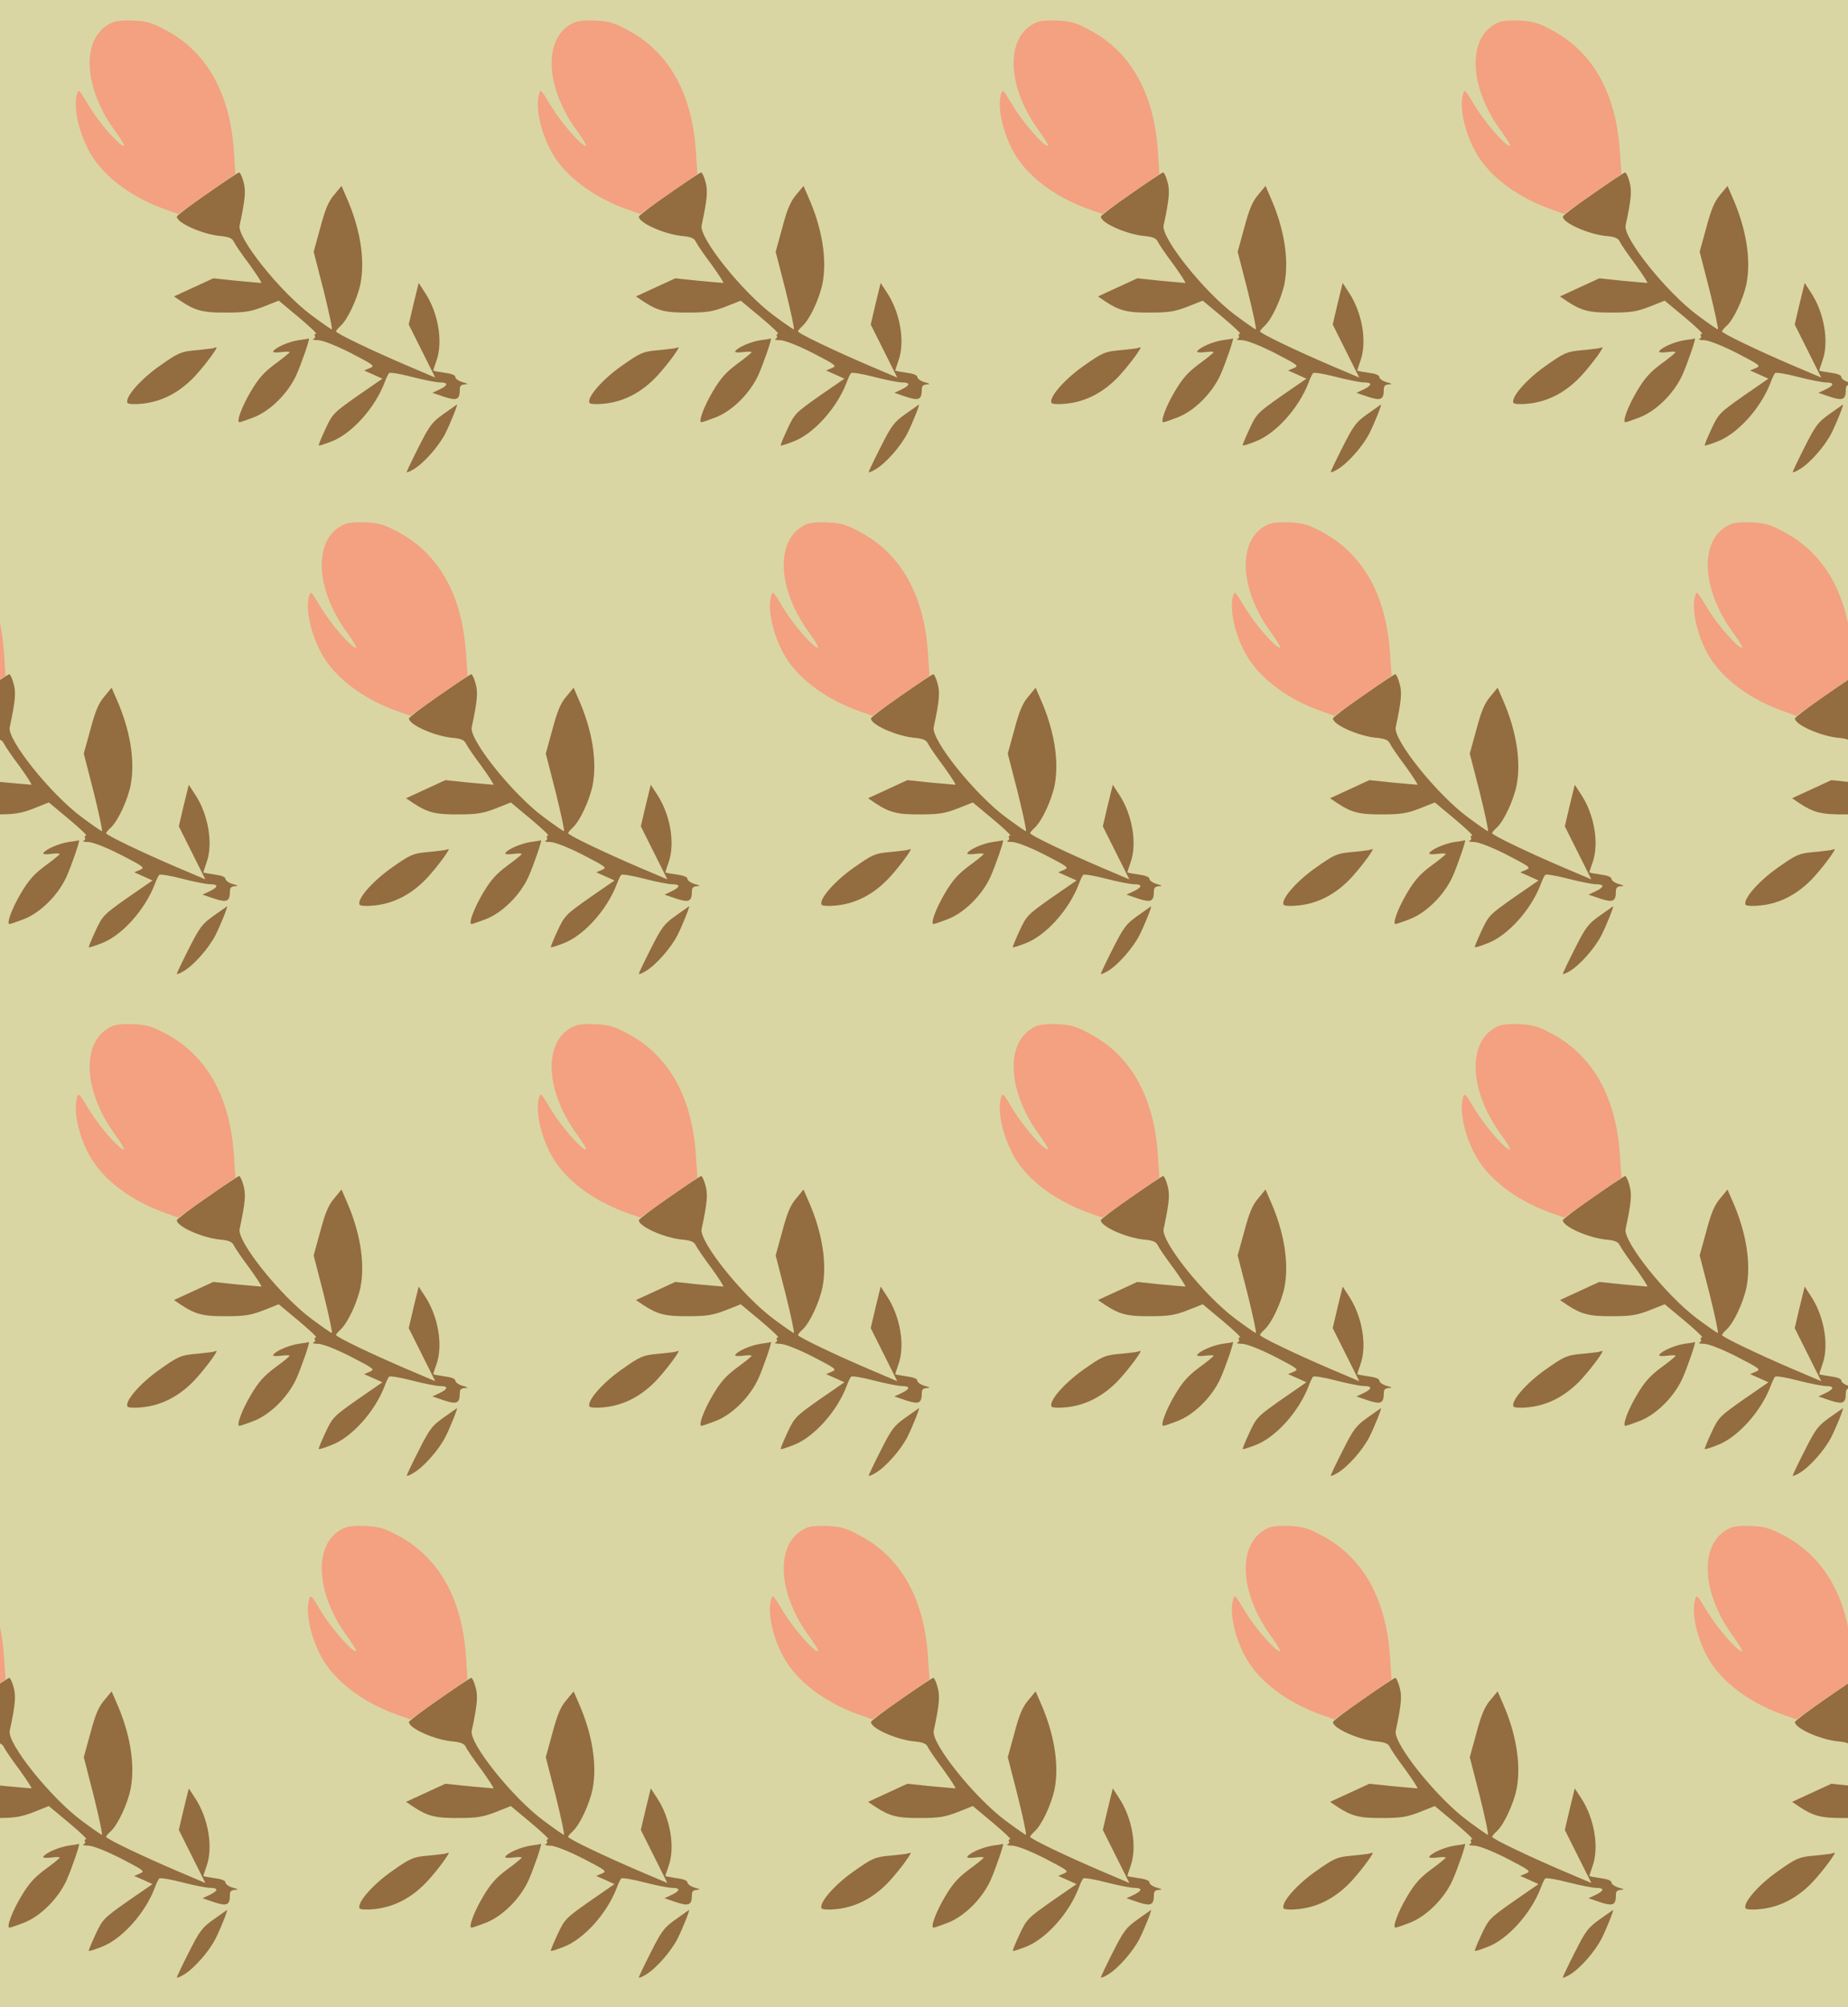 <?xml version="1.0" standalone="no"?>
<!DOCTYPE svg PUBLIC "-//W3C//DTD SVG 20010904//EN"
 "http://www.w3.org/TR/2001/REC-SVG-20010904/DTD/svg10.dtd">
<svg version="1.0" xmlns="http://www.w3.org/2000/svg" width="836pt" height="908pt" viewBox="0 0 836 908" preserveAspectRatio = "xMidYMid meet" >
<rect width="836" height="908" fill="#D9D6A4"/>
<g id="row0" transform="translate(27,0.0)">
<g id="0" transform="translate(0.0,0)scale(1,1)">

<path d="M1736 397 c-52 -37 -63 -52 -112 -149 -30 -59 -54 -110 -54 -113 0 -4 14 2 31 12 46 27 114 104 144 163 24 48 57 131 52 130 -1 -1 -28 -20 -61 -43z" transform="translate(0,227) scale(0.1,-0.1)" stroke="none" fill="#936C3F"/>

<path d="M690 694 c-8 -1 -45 -6 -81 -9 -61 -6 -73 -11 -158 -71 -89 -63 -158 -144 -144 -167 3 -5 33 -7 67 -3 90 9 173 53 243 130 47 52 104 130 91 125 -2 -1 -10 -3 -18 -5z" transform="translate(0,227) scale(0.1,-0.1)" stroke="none" fill="#936C3F"/>

<path d="M1080 731 c-45 -7 -104 -33 -114 -50 -4 -5 11 -7 34 -4 22 3 40 3 40 0 0 -3 -29 -27 -65 -53 -51 -38 -75 -65 -110 -124 -41 -69 -67 -140 -52 -140 4 0 31 9 62 21 75 28 156 107 195 191 23 51 65 172 57 167 -1 -1 -22 -5 -47 -8z" transform="translate(0,227) scale(0.1,-0.1)" stroke="none" fill="#936C3F"/>

<path d="M667 1394 c-75 -52 -137 -99 -137 -104 0 -28 112 -78 191 -87 45 -4 59 -10 67 -27 5 -11 37 -58 71 -103 33 -46 57 -83 53 -83 -5 0 -55 5 -113 10 l-104 11 -89 -41 -89 -41 34 -23 c64 -42 100 -51 204 -50 84 0 111 5 168 27 l68 27 90 -75 c49 -41 85 -75 79 -75 -6 0 -9 -4 -6 -9 4 -5 0 -12 -6 -14 -7 -3 3 -6 22 -6 21 -1 78 -23 147 -58 106 -55 110 -58 86 -68 l-26 -11 41 -18 42 -19 -113 -78 c-108 -76 -113 -81 -145 -150 -18 -39 -32 -72 -30 -74 2 -2 27 6 55 17 93 34 199 152 243 268 7 19 16 38 20 42 3 5 50 -3 104 -17 54 -14 111 -25 127 -25 38 0 37 -13 -3 -32 l-32 -15 53 -18 c58 -19 71 -13 71 33 0 16 6 22 23 23 17 1 15 3 -10 10 -18 5 -33 16 -33 23 0 9 -18 16 -50 20 -27 4 -50 8 -50 10 0 2 7 23 15 46 30 85 7 217 -53 307 l-28 43 -23 -94 -22 -94 60 -120 60 -120 -127 54 c-157 67 -322 146 -322 155 0 3 9 14 21 25 32 29 76 123 90 192 21 110 -2 251 -64 390 l-22 51 -33 -40 c-26 -30 -41 -66 -63 -149 l-30 -109 45 -175 c24 -97 41 -176 37 -176 -3 0 -45 29 -92 64 -140 104 -337 350 -325 406 26 122 29 159 17 199 -6 23 -15 41 -19 41 -4 0 -69 -43 -145 -96z" transform="translate(0,227) scale(0.1,-0.1)" stroke="none" fill="#936C3F"/>

<path d="M235 2167 c-140 -64 -131 -293 19 -494 25 -35 42 -63 36 -63 -20 0 -111 104 -157 180 -46 77 -48 79 -55 53 -19 -68 16 -201 74 -288 66 -99 189 -185 331 -234 l53 -19 130 91 129 90 -7 104 c-18 264 -124 451 -312 549 -57 31 -83 38 -141 41 -46 2 -81 -1 -100 -10z" transform="translate(0,227) scale(0.1,-0.1)" stroke="none" fill="#F3A181"/>

</g>

<g id="1" transform="translate(209.0,0)scale(1,1)">

<path d="M1736 397 c-52 -37 -63 -52 -112 -149 -30 -59 -54 -110 -54 -113 0 -4 14 2 31 12 46 27 114 104 144 163 24 48 57 131 52 130 -1 -1 -28 -20 -61 -43z" transform="translate(0,227) scale(0.1,-0.1)" stroke="none" fill="#936C3F"/>

<path d="M690 694 c-8 -1 -45 -6 -81 -9 -61 -6 -73 -11 -158 -71 -89 -63 -158 -144 -144 -167 3 -5 33 -7 67 -3 90 9 173 53 243 130 47 52 104 130 91 125 -2 -1 -10 -3 -18 -5z" transform="translate(0,227) scale(0.1,-0.1)" stroke="none" fill="#936C3F"/>

<path d="M1080 731 c-45 -7 -104 -33 -114 -50 -4 -5 11 -7 34 -4 22 3 40 3 40 0 0 -3 -29 -27 -65 -53 -51 -38 -75 -65 -110 -124 -41 -69 -67 -140 -52 -140 4 0 31 9 62 21 75 28 156 107 195 191 23 51 65 172 57 167 -1 -1 -22 -5 -47 -8z" transform="translate(0,227) scale(0.1,-0.1)" stroke="none" fill="#936C3F"/>

<path d="M667 1394 c-75 -52 -137 -99 -137 -104 0 -28 112 -78 191 -87 45 -4 59 -10 67 -27 5 -11 37 -58 71 -103 33 -46 57 -83 53 -83 -5 0 -55 5 -113 10 l-104 11 -89 -41 -89 -41 34 -23 c64 -42 100 -51 204 -50 84 0 111 5 168 27 l68 27 90 -75 c49 -41 85 -75 79 -75 -6 0 -9 -4 -6 -9 4 -5 0 -12 -6 -14 -7 -3 3 -6 22 -6 21 -1 78 -23 147 -58 106 -55 110 -58 86 -68 l-26 -11 41 -18 42 -19 -113 -78 c-108 -76 -113 -81 -145 -150 -18 -39 -32 -72 -30 -74 2 -2 27 6 55 17 93 34 199 152 243 268 7 19 16 38 20 42 3 5 50 -3 104 -17 54 -14 111 -25 127 -25 38 0 37 -13 -3 -32 l-32 -15 53 -18 c58 -19 71 -13 71 33 0 16 6 22 23 23 17 1 15 3 -10 10 -18 5 -33 16 -33 23 0 9 -18 16 -50 20 -27 4 -50 8 -50 10 0 2 7 23 15 46 30 85 7 217 -53 307 l-28 43 -23 -94 -22 -94 60 -120 60 -120 -127 54 c-157 67 -322 146 -322 155 0 3 9 14 21 25 32 29 76 123 90 192 21 110 -2 251 -64 390 l-22 51 -33 -40 c-26 -30 -41 -66 -63 -149 l-30 -109 45 -175 c24 -97 41 -176 37 -176 -3 0 -45 29 -92 64 -140 104 -337 350 -325 406 26 122 29 159 17 199 -6 23 -15 41 -19 41 -4 0 -69 -43 -145 -96z" transform="translate(0,227) scale(0.1,-0.1)" stroke="none" fill="#936C3F"/>

<path d="M235 2167 c-140 -64 -131 -293 19 -494 25 -35 42 -63 36 -63 -20 0 -111 104 -157 180 -46 77 -48 79 -55 53 -19 -68 16 -201 74 -288 66 -99 189 -185 331 -234 l53 -19 130 91 129 90 -7 104 c-18 264 -124 451 -312 549 -57 31 -83 38 -141 41 -46 2 -81 -1 -100 -10z" transform="translate(0,227) scale(0.1,-0.1)" stroke="none" fill="#F3A181"/>

</g>

<g id="2" transform="translate(418.0,0)scale(1,1)">

<path d="M1736 397 c-52 -37 -63 -52 -112 -149 -30 -59 -54 -110 -54 -113 0 -4 14 2 31 12 46 27 114 104 144 163 24 48 57 131 52 130 -1 -1 -28 -20 -61 -43z" transform="translate(0,227) scale(0.1,-0.1)" stroke="none" fill="#936C3F"/>

<path d="M690 694 c-8 -1 -45 -6 -81 -9 -61 -6 -73 -11 -158 -71 -89 -63 -158 -144 -144 -167 3 -5 33 -7 67 -3 90 9 173 53 243 130 47 52 104 130 91 125 -2 -1 -10 -3 -18 -5z" transform="translate(0,227) scale(0.1,-0.1)" stroke="none" fill="#936C3F"/>

<path d="M1080 731 c-45 -7 -104 -33 -114 -50 -4 -5 11 -7 34 -4 22 3 40 3 40 0 0 -3 -29 -27 -65 -53 -51 -38 -75 -65 -110 -124 -41 -69 -67 -140 -52 -140 4 0 31 9 62 21 75 28 156 107 195 191 23 51 65 172 57 167 -1 -1 -22 -5 -47 -8z" transform="translate(0,227) scale(0.1,-0.1)" stroke="none" fill="#936C3F"/>

<path d="M667 1394 c-75 -52 -137 -99 -137 -104 0 -28 112 -78 191 -87 45 -4 59 -10 67 -27 5 -11 37 -58 71 -103 33 -46 57 -83 53 -83 -5 0 -55 5 -113 10 l-104 11 -89 -41 -89 -41 34 -23 c64 -42 100 -51 204 -50 84 0 111 5 168 27 l68 27 90 -75 c49 -41 85 -75 79 -75 -6 0 -9 -4 -6 -9 4 -5 0 -12 -6 -14 -7 -3 3 -6 22 -6 21 -1 78 -23 147 -58 106 -55 110 -58 86 -68 l-26 -11 41 -18 42 -19 -113 -78 c-108 -76 -113 -81 -145 -150 -18 -39 -32 -72 -30 -74 2 -2 27 6 55 17 93 34 199 152 243 268 7 19 16 38 20 42 3 5 50 -3 104 -17 54 -14 111 -25 127 -25 38 0 37 -13 -3 -32 l-32 -15 53 -18 c58 -19 71 -13 71 33 0 16 6 22 23 23 17 1 15 3 -10 10 -18 5 -33 16 -33 23 0 9 -18 16 -50 20 -27 4 -50 8 -50 10 0 2 7 23 15 46 30 85 7 217 -53 307 l-28 43 -23 -94 -22 -94 60 -120 60 -120 -127 54 c-157 67 -322 146 -322 155 0 3 9 14 21 25 32 29 76 123 90 192 21 110 -2 251 -64 390 l-22 51 -33 -40 c-26 -30 -41 -66 -63 -149 l-30 -109 45 -175 c24 -97 41 -176 37 -176 -3 0 -45 29 -92 64 -140 104 -337 350 -325 406 26 122 29 159 17 199 -6 23 -15 41 -19 41 -4 0 -69 -43 -145 -96z" transform="translate(0,227) scale(0.1,-0.1)" stroke="none" fill="#936C3F"/>

<path d="M235 2167 c-140 -64 -131 -293 19 -494 25 -35 42 -63 36 -63 -20 0 -111 104 -157 180 -46 77 -48 79 -55 53 -19 -68 16 -201 74 -288 66 -99 189 -185 331 -234 l53 -19 130 91 129 90 -7 104 c-18 264 -124 451 -312 549 -57 31 -83 38 -141 41 -46 2 -81 -1 -100 -10z" transform="translate(0,227) scale(0.1,-0.1)" stroke="none" fill="#F3A181"/>

</g>

<g id="3" transform="translate(627.0,0)scale(1,1)">

<path d="M1736 397 c-52 -37 -63 -52 -112 -149 -30 -59 -54 -110 -54 -113 0 -4 14 2 31 12 46 27 114 104 144 163 24 48 57 131 52 130 -1 -1 -28 -20 -61 -43z" transform="translate(0,227) scale(0.1,-0.1)" stroke="none" fill="#936C3F"/>

<path d="M690 694 c-8 -1 -45 -6 -81 -9 -61 -6 -73 -11 -158 -71 -89 -63 -158 -144 -144 -167 3 -5 33 -7 67 -3 90 9 173 53 243 130 47 52 104 130 91 125 -2 -1 -10 -3 -18 -5z" transform="translate(0,227) scale(0.1,-0.1)" stroke="none" fill="#936C3F"/>

<path d="M1080 731 c-45 -7 -104 -33 -114 -50 -4 -5 11 -7 34 -4 22 3 40 3 40 0 0 -3 -29 -27 -65 -53 -51 -38 -75 -65 -110 -124 -41 -69 -67 -140 -52 -140 4 0 31 9 62 21 75 28 156 107 195 191 23 51 65 172 57 167 -1 -1 -22 -5 -47 -8z" transform="translate(0,227) scale(0.1,-0.1)" stroke="none" fill="#936C3F"/>

<path d="M667 1394 c-75 -52 -137 -99 -137 -104 0 -28 112 -78 191 -87 45 -4 59 -10 67 -27 5 -11 37 -58 71 -103 33 -46 57 -83 53 -83 -5 0 -55 5 -113 10 l-104 11 -89 -41 -89 -41 34 -23 c64 -42 100 -51 204 -50 84 0 111 5 168 27 l68 27 90 -75 c49 -41 85 -75 79 -75 -6 0 -9 -4 -6 -9 4 -5 0 -12 -6 -14 -7 -3 3 -6 22 -6 21 -1 78 -23 147 -58 106 -55 110 -58 86 -68 l-26 -11 41 -18 42 -19 -113 -78 c-108 -76 -113 -81 -145 -150 -18 -39 -32 -72 -30 -74 2 -2 27 6 55 17 93 34 199 152 243 268 7 19 16 38 20 42 3 5 50 -3 104 -17 54 -14 111 -25 127 -25 38 0 37 -13 -3 -32 l-32 -15 53 -18 c58 -19 71 -13 71 33 0 16 6 22 23 23 17 1 15 3 -10 10 -18 5 -33 16 -33 23 0 9 -18 16 -50 20 -27 4 -50 8 -50 10 0 2 7 23 15 46 30 85 7 217 -53 307 l-28 43 -23 -94 -22 -94 60 -120 60 -120 -127 54 c-157 67 -322 146 -322 155 0 3 9 14 21 25 32 29 76 123 90 192 21 110 -2 251 -64 390 l-22 51 -33 -40 c-26 -30 -41 -66 -63 -149 l-30 -109 45 -175 c24 -97 41 -176 37 -176 -3 0 -45 29 -92 64 -140 104 -337 350 -325 406 26 122 29 159 17 199 -6 23 -15 41 -19 41 -4 0 -69 -43 -145 -96z" transform="translate(0,227) scale(0.1,-0.1)" stroke="none" fill="#936C3F"/>

<path d="M235 2167 c-140 -64 -131 -293 19 -494 25 -35 42 -63 36 -63 -20 0 -111 104 -157 180 -46 77 -48 79 -55 53 -19 -68 16 -201 74 -288 66 -99 189 -185 331 -234 l53 -19 130 91 129 90 -7 104 c-18 264 -124 451 -312 549 -57 31 -83 38 -141 41 -46 2 -81 -1 -100 -10z" transform="translate(0,227) scale(0.1,-0.1)" stroke="none" fill="#F3A181"/>

</g>

<g id="4" transform="translate(836.0,0)scale(1,1)">

<path d="M1736 397 c-52 -37 -63 -52 -112 -149 -30 -59 -54 -110 -54 -113 0 -4 14 2 31 12 46 27 114 104 144 163 24 48 57 131 52 130 -1 -1 -28 -20 -61 -43z" transform="translate(0,227) scale(0.1,-0.1)" stroke="none" fill="#936C3F"/>

<path d="M690 694 c-8 -1 -45 -6 -81 -9 -61 -6 -73 -11 -158 -71 -89 -63 -158 -144 -144 -167 3 -5 33 -7 67 -3 90 9 173 53 243 130 47 52 104 130 91 125 -2 -1 -10 -3 -18 -5z" transform="translate(0,227) scale(0.1,-0.1)" stroke="none" fill="#936C3F"/>

<path d="M1080 731 c-45 -7 -104 -33 -114 -50 -4 -5 11 -7 34 -4 22 3 40 3 40 0 0 -3 -29 -27 -65 -53 -51 -38 -75 -65 -110 -124 -41 -69 -67 -140 -52 -140 4 0 31 9 62 21 75 28 156 107 195 191 23 51 65 172 57 167 -1 -1 -22 -5 -47 -8z" transform="translate(0,227) scale(0.1,-0.1)" stroke="none" fill="#936C3F"/>

<path d="M667 1394 c-75 -52 -137 -99 -137 -104 0 -28 112 -78 191 -87 45 -4 59 -10 67 -27 5 -11 37 -58 71 -103 33 -46 57 -83 53 -83 -5 0 -55 5 -113 10 l-104 11 -89 -41 -89 -41 34 -23 c64 -42 100 -51 204 -50 84 0 111 5 168 27 l68 27 90 -75 c49 -41 85 -75 79 -75 -6 0 -9 -4 -6 -9 4 -5 0 -12 -6 -14 -7 -3 3 -6 22 -6 21 -1 78 -23 147 -58 106 -55 110 -58 86 -68 l-26 -11 41 -18 42 -19 -113 -78 c-108 -76 -113 -81 -145 -150 -18 -39 -32 -72 -30 -74 2 -2 27 6 55 17 93 34 199 152 243 268 7 19 16 38 20 42 3 5 50 -3 104 -17 54 -14 111 -25 127 -25 38 0 37 -13 -3 -32 l-32 -15 53 -18 c58 -19 71 -13 71 33 0 16 6 22 23 23 17 1 15 3 -10 10 -18 5 -33 16 -33 23 0 9 -18 16 -50 20 -27 4 -50 8 -50 10 0 2 7 23 15 46 30 85 7 217 -53 307 l-28 43 -23 -94 -22 -94 60 -120 60 -120 -127 54 c-157 67 -322 146 -322 155 0 3 9 14 21 25 32 29 76 123 90 192 21 110 -2 251 -64 390 l-22 51 -33 -40 c-26 -30 -41 -66 -63 -149 l-30 -109 45 -175 c24 -97 41 -176 37 -176 -3 0 -45 29 -92 64 -140 104 -337 350 -325 406 26 122 29 159 17 199 -6 23 -15 41 -19 41 -4 0 -69 -43 -145 -96z" transform="translate(0,227) scale(0.1,-0.1)" stroke="none" fill="#936C3F"/>

<path d="M235 2167 c-140 -64 -131 -293 19 -494 25 -35 42 -63 36 -63 -20 0 -111 104 -157 180 -46 77 -48 79 -55 53 -19 -68 16 -201 74 -288 66 -99 189 -185 331 -234 l53 -19 130 91 129 90 -7 104 c-18 264 -124 451 -312 549 -57 31 -83 38 -141 41 -46 2 -81 -1 -100 -10z" transform="translate(0,227) scale(0.1,-0.1)" stroke="none" fill="#F3A181"/>

</g>

</g>
<g id="row1" transform="translate(-77,227.0)">
<g id="0" transform="translate(0.0,0)scale(1,1)">

<path d="M1736 397 c-52 -37 -63 -52 -112 -149 -30 -59 -54 -110 -54 -113 0 -4 14 2 31 12 46 27 114 104 144 163 24 48 57 131 52 130 -1 -1 -28 -20 -61 -43z" transform="translate(0,227) scale(0.1,-0.1)" stroke="none" fill="#936C3F"/>

<path d="M690 694 c-8 -1 -45 -6 -81 -9 -61 -6 -73 -11 -158 -71 -89 -63 -158 -144 -144 -167 3 -5 33 -7 67 -3 90 9 173 53 243 130 47 52 104 130 91 125 -2 -1 -10 -3 -18 -5z" transform="translate(0,227) scale(0.1,-0.1)" stroke="none" fill="#936C3F"/>

<path d="M1080 731 c-45 -7 -104 -33 -114 -50 -4 -5 11 -7 34 -4 22 3 40 3 40 0 0 -3 -29 -27 -65 -53 -51 -38 -75 -65 -110 -124 -41 -69 -67 -140 -52 -140 4 0 31 9 62 21 75 28 156 107 195 191 23 51 65 172 57 167 -1 -1 -22 -5 -47 -8z" transform="translate(0,227) scale(0.1,-0.1)" stroke="none" fill="#936C3F"/>

<path d="M667 1394 c-75 -52 -137 -99 -137 -104 0 -28 112 -78 191 -87 45 -4 59 -10 67 -27 5 -11 37 -58 71 -103 33 -46 57 -83 53 -83 -5 0 -55 5 -113 10 l-104 11 -89 -41 -89 -41 34 -23 c64 -42 100 -51 204 -50 84 0 111 5 168 27 l68 27 90 -75 c49 -41 85 -75 79 -75 -6 0 -9 -4 -6 -9 4 -5 0 -12 -6 -14 -7 -3 3 -6 22 -6 21 -1 78 -23 147 -58 106 -55 110 -58 86 -68 l-26 -11 41 -18 42 -19 -113 -78 c-108 -76 -113 -81 -145 -150 -18 -39 -32 -72 -30 -74 2 -2 27 6 55 17 93 34 199 152 243 268 7 19 16 38 20 42 3 5 50 -3 104 -17 54 -14 111 -25 127 -25 38 0 37 -13 -3 -32 l-32 -15 53 -18 c58 -19 71 -13 71 33 0 16 6 22 23 23 17 1 15 3 -10 10 -18 5 -33 16 -33 23 0 9 -18 16 -50 20 -27 4 -50 8 -50 10 0 2 7 23 15 46 30 85 7 217 -53 307 l-28 43 -23 -94 -22 -94 60 -120 60 -120 -127 54 c-157 67 -322 146 -322 155 0 3 9 14 21 25 32 29 76 123 90 192 21 110 -2 251 -64 390 l-22 51 -33 -40 c-26 -30 -41 -66 -63 -149 l-30 -109 45 -175 c24 -97 41 -176 37 -176 -3 0 -45 29 -92 64 -140 104 -337 350 -325 406 26 122 29 159 17 199 -6 23 -15 41 -19 41 -4 0 -69 -43 -145 -96z" transform="translate(0,227) scale(0.1,-0.1)" stroke="none" fill="#936C3F"/>

<path d="M235 2167 c-140 -64 -131 -293 19 -494 25 -35 42 -63 36 -63 -20 0 -111 104 -157 180 -46 77 -48 79 -55 53 -19 -68 16 -201 74 -288 66 -99 189 -185 331 -234 l53 -19 130 91 129 90 -7 104 c-18 264 -124 451 -312 549 -57 31 -83 38 -141 41 -46 2 -81 -1 -100 -10z" transform="translate(0,227) scale(0.1,-0.1)" stroke="none" fill="#F3A181"/>

</g>

<g id="1" transform="translate(209.0,0)scale(1,1)">

<path d="M1736 397 c-52 -37 -63 -52 -112 -149 -30 -59 -54 -110 -54 -113 0 -4 14 2 31 12 46 27 114 104 144 163 24 48 57 131 52 130 -1 -1 -28 -20 -61 -43z" transform="translate(0,227) scale(0.1,-0.1)" stroke="none" fill="#936C3F"/>

<path d="M690 694 c-8 -1 -45 -6 -81 -9 -61 -6 -73 -11 -158 -71 -89 -63 -158 -144 -144 -167 3 -5 33 -7 67 -3 90 9 173 53 243 130 47 52 104 130 91 125 -2 -1 -10 -3 -18 -5z" transform="translate(0,227) scale(0.1,-0.1)" stroke="none" fill="#936C3F"/>

<path d="M1080 731 c-45 -7 -104 -33 -114 -50 -4 -5 11 -7 34 -4 22 3 40 3 40 0 0 -3 -29 -27 -65 -53 -51 -38 -75 -65 -110 -124 -41 -69 -67 -140 -52 -140 4 0 31 9 62 21 75 28 156 107 195 191 23 51 65 172 57 167 -1 -1 -22 -5 -47 -8z" transform="translate(0,227) scale(0.1,-0.1)" stroke="none" fill="#936C3F"/>

<path d="M667 1394 c-75 -52 -137 -99 -137 -104 0 -28 112 -78 191 -87 45 -4 59 -10 67 -27 5 -11 37 -58 71 -103 33 -46 57 -83 53 -83 -5 0 -55 5 -113 10 l-104 11 -89 -41 -89 -41 34 -23 c64 -42 100 -51 204 -50 84 0 111 5 168 27 l68 27 90 -75 c49 -41 85 -75 79 -75 -6 0 -9 -4 -6 -9 4 -5 0 -12 -6 -14 -7 -3 3 -6 22 -6 21 -1 78 -23 147 -58 106 -55 110 -58 86 -68 l-26 -11 41 -18 42 -19 -113 -78 c-108 -76 -113 -81 -145 -150 -18 -39 -32 -72 -30 -74 2 -2 27 6 55 17 93 34 199 152 243 268 7 19 16 38 20 42 3 5 50 -3 104 -17 54 -14 111 -25 127 -25 38 0 37 -13 -3 -32 l-32 -15 53 -18 c58 -19 71 -13 71 33 0 16 6 22 23 23 17 1 15 3 -10 10 -18 5 -33 16 -33 23 0 9 -18 16 -50 20 -27 4 -50 8 -50 10 0 2 7 23 15 46 30 85 7 217 -53 307 l-28 43 -23 -94 -22 -94 60 -120 60 -120 -127 54 c-157 67 -322 146 -322 155 0 3 9 14 21 25 32 29 76 123 90 192 21 110 -2 251 -64 390 l-22 51 -33 -40 c-26 -30 -41 -66 -63 -149 l-30 -109 45 -175 c24 -97 41 -176 37 -176 -3 0 -45 29 -92 64 -140 104 -337 350 -325 406 26 122 29 159 17 199 -6 23 -15 41 -19 41 -4 0 -69 -43 -145 -96z" transform="translate(0,227) scale(0.1,-0.1)" stroke="none" fill="#936C3F"/>

<path d="M235 2167 c-140 -64 -131 -293 19 -494 25 -35 42 -63 36 -63 -20 0 -111 104 -157 180 -46 77 -48 79 -55 53 -19 -68 16 -201 74 -288 66 -99 189 -185 331 -234 l53 -19 130 91 129 90 -7 104 c-18 264 -124 451 -312 549 -57 31 -83 38 -141 41 -46 2 -81 -1 -100 -10z" transform="translate(0,227) scale(0.1,-0.1)" stroke="none" fill="#F3A181"/>

</g>

<g id="2" transform="translate(418.0,0)scale(1,1)">

<path d="M1736 397 c-52 -37 -63 -52 -112 -149 -30 -59 -54 -110 -54 -113 0 -4 14 2 31 12 46 27 114 104 144 163 24 48 57 131 52 130 -1 -1 -28 -20 -61 -43z" transform="translate(0,227) scale(0.1,-0.1)" stroke="none" fill="#936C3F"/>

<path d="M690 694 c-8 -1 -45 -6 -81 -9 -61 -6 -73 -11 -158 -71 -89 -63 -158 -144 -144 -167 3 -5 33 -7 67 -3 90 9 173 53 243 130 47 52 104 130 91 125 -2 -1 -10 -3 -18 -5z" transform="translate(0,227) scale(0.1,-0.1)" stroke="none" fill="#936C3F"/>

<path d="M1080 731 c-45 -7 -104 -33 -114 -50 -4 -5 11 -7 34 -4 22 3 40 3 40 0 0 -3 -29 -27 -65 -53 -51 -38 -75 -65 -110 -124 -41 -69 -67 -140 -52 -140 4 0 31 9 62 21 75 28 156 107 195 191 23 51 65 172 57 167 -1 -1 -22 -5 -47 -8z" transform="translate(0,227) scale(0.1,-0.1)" stroke="none" fill="#936C3F"/>

<path d="M667 1394 c-75 -52 -137 -99 -137 -104 0 -28 112 -78 191 -87 45 -4 59 -10 67 -27 5 -11 37 -58 71 -103 33 -46 57 -83 53 -83 -5 0 -55 5 -113 10 l-104 11 -89 -41 -89 -41 34 -23 c64 -42 100 -51 204 -50 84 0 111 5 168 27 l68 27 90 -75 c49 -41 85 -75 79 -75 -6 0 -9 -4 -6 -9 4 -5 0 -12 -6 -14 -7 -3 3 -6 22 -6 21 -1 78 -23 147 -58 106 -55 110 -58 86 -68 l-26 -11 41 -18 42 -19 -113 -78 c-108 -76 -113 -81 -145 -150 -18 -39 -32 -72 -30 -74 2 -2 27 6 55 17 93 34 199 152 243 268 7 19 16 38 20 42 3 5 50 -3 104 -17 54 -14 111 -25 127 -25 38 0 37 -13 -3 -32 l-32 -15 53 -18 c58 -19 71 -13 71 33 0 16 6 22 23 23 17 1 15 3 -10 10 -18 5 -33 16 -33 23 0 9 -18 16 -50 20 -27 4 -50 8 -50 10 0 2 7 23 15 46 30 85 7 217 -53 307 l-28 43 -23 -94 -22 -94 60 -120 60 -120 -127 54 c-157 67 -322 146 -322 155 0 3 9 14 21 25 32 29 76 123 90 192 21 110 -2 251 -64 390 l-22 51 -33 -40 c-26 -30 -41 -66 -63 -149 l-30 -109 45 -175 c24 -97 41 -176 37 -176 -3 0 -45 29 -92 64 -140 104 -337 350 -325 406 26 122 29 159 17 199 -6 23 -15 41 -19 41 -4 0 -69 -43 -145 -96z" transform="translate(0,227) scale(0.1,-0.1)" stroke="none" fill="#936C3F"/>

<path d="M235 2167 c-140 -64 -131 -293 19 -494 25 -35 42 -63 36 -63 -20 0 -111 104 -157 180 -46 77 -48 79 -55 53 -19 -68 16 -201 74 -288 66 -99 189 -185 331 -234 l53 -19 130 91 129 90 -7 104 c-18 264 -124 451 -312 549 -57 31 -83 38 -141 41 -46 2 -81 -1 -100 -10z" transform="translate(0,227) scale(0.1,-0.1)" stroke="none" fill="#F3A181"/>

</g>

<g id="3" transform="translate(627.0,0)scale(1,1)">

<path d="M1736 397 c-52 -37 -63 -52 -112 -149 -30 -59 -54 -110 -54 -113 0 -4 14 2 31 12 46 27 114 104 144 163 24 48 57 131 52 130 -1 -1 -28 -20 -61 -43z" transform="translate(0,227) scale(0.1,-0.1)" stroke="none" fill="#936C3F"/>

<path d="M690 694 c-8 -1 -45 -6 -81 -9 -61 -6 -73 -11 -158 -71 -89 -63 -158 -144 -144 -167 3 -5 33 -7 67 -3 90 9 173 53 243 130 47 52 104 130 91 125 -2 -1 -10 -3 -18 -5z" transform="translate(0,227) scale(0.1,-0.1)" stroke="none" fill="#936C3F"/>

<path d="M1080 731 c-45 -7 -104 -33 -114 -50 -4 -5 11 -7 34 -4 22 3 40 3 40 0 0 -3 -29 -27 -65 -53 -51 -38 -75 -65 -110 -124 -41 -69 -67 -140 -52 -140 4 0 31 9 62 21 75 28 156 107 195 191 23 51 65 172 57 167 -1 -1 -22 -5 -47 -8z" transform="translate(0,227) scale(0.1,-0.1)" stroke="none" fill="#936C3F"/>

<path d="M667 1394 c-75 -52 -137 -99 -137 -104 0 -28 112 -78 191 -87 45 -4 59 -10 67 -27 5 -11 37 -58 71 -103 33 -46 57 -83 53 -83 -5 0 -55 5 -113 10 l-104 11 -89 -41 -89 -41 34 -23 c64 -42 100 -51 204 -50 84 0 111 5 168 27 l68 27 90 -75 c49 -41 85 -75 79 -75 -6 0 -9 -4 -6 -9 4 -5 0 -12 -6 -14 -7 -3 3 -6 22 -6 21 -1 78 -23 147 -58 106 -55 110 -58 86 -68 l-26 -11 41 -18 42 -19 -113 -78 c-108 -76 -113 -81 -145 -150 -18 -39 -32 -72 -30 -74 2 -2 27 6 55 17 93 34 199 152 243 268 7 19 16 38 20 42 3 5 50 -3 104 -17 54 -14 111 -25 127 -25 38 0 37 -13 -3 -32 l-32 -15 53 -18 c58 -19 71 -13 71 33 0 16 6 22 23 23 17 1 15 3 -10 10 -18 5 -33 16 -33 23 0 9 -18 16 -50 20 -27 4 -50 8 -50 10 0 2 7 23 15 46 30 85 7 217 -53 307 l-28 43 -23 -94 -22 -94 60 -120 60 -120 -127 54 c-157 67 -322 146 -322 155 0 3 9 14 21 25 32 29 76 123 90 192 21 110 -2 251 -64 390 l-22 51 -33 -40 c-26 -30 -41 -66 -63 -149 l-30 -109 45 -175 c24 -97 41 -176 37 -176 -3 0 -45 29 -92 64 -140 104 -337 350 -325 406 26 122 29 159 17 199 -6 23 -15 41 -19 41 -4 0 -69 -43 -145 -96z" transform="translate(0,227) scale(0.1,-0.1)" stroke="none" fill="#936C3F"/>

<path d="M235 2167 c-140 -64 -131 -293 19 -494 25 -35 42 -63 36 -63 -20 0 -111 104 -157 180 -46 77 -48 79 -55 53 -19 -68 16 -201 74 -288 66 -99 189 -185 331 -234 l53 -19 130 91 129 90 -7 104 c-18 264 -124 451 -312 549 -57 31 -83 38 -141 41 -46 2 -81 -1 -100 -10z" transform="translate(0,227) scale(0.1,-0.1)" stroke="none" fill="#F3A181"/>

</g>

<g id="4" transform="translate(836.0,0)scale(1,1)">

<path d="M1736 397 c-52 -37 -63 -52 -112 -149 -30 -59 -54 -110 -54 -113 0 -4 14 2 31 12 46 27 114 104 144 163 24 48 57 131 52 130 -1 -1 -28 -20 -61 -43z" transform="translate(0,227) scale(0.1,-0.1)" stroke="none" fill="#936C3F"/>

<path d="M690 694 c-8 -1 -45 -6 -81 -9 -61 -6 -73 -11 -158 -71 -89 -63 -158 -144 -144 -167 3 -5 33 -7 67 -3 90 9 173 53 243 130 47 52 104 130 91 125 -2 -1 -10 -3 -18 -5z" transform="translate(0,227) scale(0.1,-0.1)" stroke="none" fill="#936C3F"/>

<path d="M1080 731 c-45 -7 -104 -33 -114 -50 -4 -5 11 -7 34 -4 22 3 40 3 40 0 0 -3 -29 -27 -65 -53 -51 -38 -75 -65 -110 -124 -41 -69 -67 -140 -52 -140 4 0 31 9 62 21 75 28 156 107 195 191 23 51 65 172 57 167 -1 -1 -22 -5 -47 -8z" transform="translate(0,227) scale(0.1,-0.1)" stroke="none" fill="#936C3F"/>

<path d="M667 1394 c-75 -52 -137 -99 -137 -104 0 -28 112 -78 191 -87 45 -4 59 -10 67 -27 5 -11 37 -58 71 -103 33 -46 57 -83 53 -83 -5 0 -55 5 -113 10 l-104 11 -89 -41 -89 -41 34 -23 c64 -42 100 -51 204 -50 84 0 111 5 168 27 l68 27 90 -75 c49 -41 85 -75 79 -75 -6 0 -9 -4 -6 -9 4 -5 0 -12 -6 -14 -7 -3 3 -6 22 -6 21 -1 78 -23 147 -58 106 -55 110 -58 86 -68 l-26 -11 41 -18 42 -19 -113 -78 c-108 -76 -113 -81 -145 -150 -18 -39 -32 -72 -30 -74 2 -2 27 6 55 17 93 34 199 152 243 268 7 19 16 38 20 42 3 5 50 -3 104 -17 54 -14 111 -25 127 -25 38 0 37 -13 -3 -32 l-32 -15 53 -18 c58 -19 71 -13 71 33 0 16 6 22 23 23 17 1 15 3 -10 10 -18 5 -33 16 -33 23 0 9 -18 16 -50 20 -27 4 -50 8 -50 10 0 2 7 23 15 46 30 85 7 217 -53 307 l-28 43 -23 -94 -22 -94 60 -120 60 -120 -127 54 c-157 67 -322 146 -322 155 0 3 9 14 21 25 32 29 76 123 90 192 21 110 -2 251 -64 390 l-22 51 -33 -40 c-26 -30 -41 -66 -63 -149 l-30 -109 45 -175 c24 -97 41 -176 37 -176 -3 0 -45 29 -92 64 -140 104 -337 350 -325 406 26 122 29 159 17 199 -6 23 -15 41 -19 41 -4 0 -69 -43 -145 -96z" transform="translate(0,227) scale(0.1,-0.1)" stroke="none" fill="#936C3F"/>

<path d="M235 2167 c-140 -64 -131 -293 19 -494 25 -35 42 -63 36 -63 -20 0 -111 104 -157 180 -46 77 -48 79 -55 53 -19 -68 16 -201 74 -288 66 -99 189 -185 331 -234 l53 -19 130 91 129 90 -7 104 c-18 264 -124 451 -312 549 -57 31 -83 38 -141 41 -46 2 -81 -1 -100 -10z" transform="translate(0,227) scale(0.1,-0.1)" stroke="none" fill="#F3A181"/>

</g>

</g>
<g id="row2" transform="translate(27,454.0)">
<g id="0" transform="translate(0.0,0)scale(1,1)">

<path d="M1736 397 c-52 -37 -63 -52 -112 -149 -30 -59 -54 -110 -54 -113 0 -4 14 2 31 12 46 27 114 104 144 163 24 48 57 131 52 130 -1 -1 -28 -20 -61 -43z" transform="translate(0,227) scale(0.1,-0.1)" stroke="none" fill="#936C3F"/>

<path d="M690 694 c-8 -1 -45 -6 -81 -9 -61 -6 -73 -11 -158 -71 -89 -63 -158 -144 -144 -167 3 -5 33 -7 67 -3 90 9 173 53 243 130 47 52 104 130 91 125 -2 -1 -10 -3 -18 -5z" transform="translate(0,227) scale(0.1,-0.1)" stroke="none" fill="#936C3F"/>

<path d="M1080 731 c-45 -7 -104 -33 -114 -50 -4 -5 11 -7 34 -4 22 3 40 3 40 0 0 -3 -29 -27 -65 -53 -51 -38 -75 -65 -110 -124 -41 -69 -67 -140 -52 -140 4 0 31 9 62 21 75 28 156 107 195 191 23 51 65 172 57 167 -1 -1 -22 -5 -47 -8z" transform="translate(0,227) scale(0.1,-0.1)" stroke="none" fill="#936C3F"/>

<path d="M667 1394 c-75 -52 -137 -99 -137 -104 0 -28 112 -78 191 -87 45 -4 59 -10 67 -27 5 -11 37 -58 71 -103 33 -46 57 -83 53 -83 -5 0 -55 5 -113 10 l-104 11 -89 -41 -89 -41 34 -23 c64 -42 100 -51 204 -50 84 0 111 5 168 27 l68 27 90 -75 c49 -41 85 -75 79 -75 -6 0 -9 -4 -6 -9 4 -5 0 -12 -6 -14 -7 -3 3 -6 22 -6 21 -1 78 -23 147 -58 106 -55 110 -58 86 -68 l-26 -11 41 -18 42 -19 -113 -78 c-108 -76 -113 -81 -145 -150 -18 -39 -32 -72 -30 -74 2 -2 27 6 55 17 93 34 199 152 243 268 7 19 16 38 20 42 3 5 50 -3 104 -17 54 -14 111 -25 127 -25 38 0 37 -13 -3 -32 l-32 -15 53 -18 c58 -19 71 -13 71 33 0 16 6 22 23 23 17 1 15 3 -10 10 -18 5 -33 16 -33 23 0 9 -18 16 -50 20 -27 4 -50 8 -50 10 0 2 7 23 15 46 30 85 7 217 -53 307 l-28 43 -23 -94 -22 -94 60 -120 60 -120 -127 54 c-157 67 -322 146 -322 155 0 3 9 14 21 25 32 29 76 123 90 192 21 110 -2 251 -64 390 l-22 51 -33 -40 c-26 -30 -41 -66 -63 -149 l-30 -109 45 -175 c24 -97 41 -176 37 -176 -3 0 -45 29 -92 64 -140 104 -337 350 -325 406 26 122 29 159 17 199 -6 23 -15 41 -19 41 -4 0 -69 -43 -145 -96z" transform="translate(0,227) scale(0.1,-0.1)" stroke="none" fill="#936C3F"/>

<path d="M235 2167 c-140 -64 -131 -293 19 -494 25 -35 42 -63 36 -63 -20 0 -111 104 -157 180 -46 77 -48 79 -55 53 -19 -68 16 -201 74 -288 66 -99 189 -185 331 -234 l53 -19 130 91 129 90 -7 104 c-18 264 -124 451 -312 549 -57 31 -83 38 -141 41 -46 2 -81 -1 -100 -10z" transform="translate(0,227) scale(0.1,-0.1)" stroke="none" fill="#F3A181"/>

</g>

<g id="1" transform="translate(209.0,0)scale(1,1)">

<path d="M1736 397 c-52 -37 -63 -52 -112 -149 -30 -59 -54 -110 -54 -113 0 -4 14 2 31 12 46 27 114 104 144 163 24 48 57 131 52 130 -1 -1 -28 -20 -61 -43z" transform="translate(0,227) scale(0.1,-0.1)" stroke="none" fill="#936C3F"/>

<path d="M690 694 c-8 -1 -45 -6 -81 -9 -61 -6 -73 -11 -158 -71 -89 -63 -158 -144 -144 -167 3 -5 33 -7 67 -3 90 9 173 53 243 130 47 52 104 130 91 125 -2 -1 -10 -3 -18 -5z" transform="translate(0,227) scale(0.1,-0.1)" stroke="none" fill="#936C3F"/>

<path d="M1080 731 c-45 -7 -104 -33 -114 -50 -4 -5 11 -7 34 -4 22 3 40 3 40 0 0 -3 -29 -27 -65 -53 -51 -38 -75 -65 -110 -124 -41 -69 -67 -140 -52 -140 4 0 31 9 62 21 75 28 156 107 195 191 23 51 65 172 57 167 -1 -1 -22 -5 -47 -8z" transform="translate(0,227) scale(0.1,-0.1)" stroke="none" fill="#936C3F"/>

<path d="M667 1394 c-75 -52 -137 -99 -137 -104 0 -28 112 -78 191 -87 45 -4 59 -10 67 -27 5 -11 37 -58 71 -103 33 -46 57 -83 53 -83 -5 0 -55 5 -113 10 l-104 11 -89 -41 -89 -41 34 -23 c64 -42 100 -51 204 -50 84 0 111 5 168 27 l68 27 90 -75 c49 -41 85 -75 79 -75 -6 0 -9 -4 -6 -9 4 -5 0 -12 -6 -14 -7 -3 3 -6 22 -6 21 -1 78 -23 147 -58 106 -55 110 -58 86 -68 l-26 -11 41 -18 42 -19 -113 -78 c-108 -76 -113 -81 -145 -150 -18 -39 -32 -72 -30 -74 2 -2 27 6 55 17 93 34 199 152 243 268 7 19 16 38 20 42 3 5 50 -3 104 -17 54 -14 111 -25 127 -25 38 0 37 -13 -3 -32 l-32 -15 53 -18 c58 -19 71 -13 71 33 0 16 6 22 23 23 17 1 15 3 -10 10 -18 5 -33 16 -33 23 0 9 -18 16 -50 20 -27 4 -50 8 -50 10 0 2 7 23 15 46 30 85 7 217 -53 307 l-28 43 -23 -94 -22 -94 60 -120 60 -120 -127 54 c-157 67 -322 146 -322 155 0 3 9 14 21 25 32 29 76 123 90 192 21 110 -2 251 -64 390 l-22 51 -33 -40 c-26 -30 -41 -66 -63 -149 l-30 -109 45 -175 c24 -97 41 -176 37 -176 -3 0 -45 29 -92 64 -140 104 -337 350 -325 406 26 122 29 159 17 199 -6 23 -15 41 -19 41 -4 0 -69 -43 -145 -96z" transform="translate(0,227) scale(0.1,-0.1)" stroke="none" fill="#936C3F"/>

<path d="M235 2167 c-140 -64 -131 -293 19 -494 25 -35 42 -63 36 -63 -20 0 -111 104 -157 180 -46 77 -48 79 -55 53 -19 -68 16 -201 74 -288 66 -99 189 -185 331 -234 l53 -19 130 91 129 90 -7 104 c-18 264 -124 451 -312 549 -57 31 -83 38 -141 41 -46 2 -81 -1 -100 -10z" transform="translate(0,227) scale(0.1,-0.1)" stroke="none" fill="#F3A181"/>

</g>

<g id="2" transform="translate(418.0,0)scale(1,1)">

<path d="M1736 397 c-52 -37 -63 -52 -112 -149 -30 -59 -54 -110 -54 -113 0 -4 14 2 31 12 46 27 114 104 144 163 24 48 57 131 52 130 -1 -1 -28 -20 -61 -43z" transform="translate(0,227) scale(0.1,-0.1)" stroke="none" fill="#936C3F"/>

<path d="M690 694 c-8 -1 -45 -6 -81 -9 -61 -6 -73 -11 -158 -71 -89 -63 -158 -144 -144 -167 3 -5 33 -7 67 -3 90 9 173 53 243 130 47 52 104 130 91 125 -2 -1 -10 -3 -18 -5z" transform="translate(0,227) scale(0.1,-0.1)" stroke="none" fill="#936C3F"/>

<path d="M1080 731 c-45 -7 -104 -33 -114 -50 -4 -5 11 -7 34 -4 22 3 40 3 40 0 0 -3 -29 -27 -65 -53 -51 -38 -75 -65 -110 -124 -41 -69 -67 -140 -52 -140 4 0 31 9 62 21 75 28 156 107 195 191 23 51 65 172 57 167 -1 -1 -22 -5 -47 -8z" transform="translate(0,227) scale(0.1,-0.1)" stroke="none" fill="#936C3F"/>

<path d="M667 1394 c-75 -52 -137 -99 -137 -104 0 -28 112 -78 191 -87 45 -4 59 -10 67 -27 5 -11 37 -58 71 -103 33 -46 57 -83 53 -83 -5 0 -55 5 -113 10 l-104 11 -89 -41 -89 -41 34 -23 c64 -42 100 -51 204 -50 84 0 111 5 168 27 l68 27 90 -75 c49 -41 85 -75 79 -75 -6 0 -9 -4 -6 -9 4 -5 0 -12 -6 -14 -7 -3 3 -6 22 -6 21 -1 78 -23 147 -58 106 -55 110 -58 86 -68 l-26 -11 41 -18 42 -19 -113 -78 c-108 -76 -113 -81 -145 -150 -18 -39 -32 -72 -30 -74 2 -2 27 6 55 17 93 34 199 152 243 268 7 19 16 38 20 42 3 5 50 -3 104 -17 54 -14 111 -25 127 -25 38 0 37 -13 -3 -32 l-32 -15 53 -18 c58 -19 71 -13 71 33 0 16 6 22 23 23 17 1 15 3 -10 10 -18 5 -33 16 -33 23 0 9 -18 16 -50 20 -27 4 -50 8 -50 10 0 2 7 23 15 46 30 85 7 217 -53 307 l-28 43 -23 -94 -22 -94 60 -120 60 -120 -127 54 c-157 67 -322 146 -322 155 0 3 9 14 21 25 32 29 76 123 90 192 21 110 -2 251 -64 390 l-22 51 -33 -40 c-26 -30 -41 -66 -63 -149 l-30 -109 45 -175 c24 -97 41 -176 37 -176 -3 0 -45 29 -92 64 -140 104 -337 350 -325 406 26 122 29 159 17 199 -6 23 -15 41 -19 41 -4 0 -69 -43 -145 -96z" transform="translate(0,227) scale(0.1,-0.1)" stroke="none" fill="#936C3F"/>

<path d="M235 2167 c-140 -64 -131 -293 19 -494 25 -35 42 -63 36 -63 -20 0 -111 104 -157 180 -46 77 -48 79 -55 53 -19 -68 16 -201 74 -288 66 -99 189 -185 331 -234 l53 -19 130 91 129 90 -7 104 c-18 264 -124 451 -312 549 -57 31 -83 38 -141 41 -46 2 -81 -1 -100 -10z" transform="translate(0,227) scale(0.1,-0.1)" stroke="none" fill="#F3A181"/>

</g>

<g id="3" transform="translate(627.0,0)scale(1,1)">

<path d="M1736 397 c-52 -37 -63 -52 -112 -149 -30 -59 -54 -110 -54 -113 0 -4 14 2 31 12 46 27 114 104 144 163 24 48 57 131 52 130 -1 -1 -28 -20 -61 -43z" transform="translate(0,227) scale(0.1,-0.1)" stroke="none" fill="#936C3F"/>

<path d="M690 694 c-8 -1 -45 -6 -81 -9 -61 -6 -73 -11 -158 -71 -89 -63 -158 -144 -144 -167 3 -5 33 -7 67 -3 90 9 173 53 243 130 47 52 104 130 91 125 -2 -1 -10 -3 -18 -5z" transform="translate(0,227) scale(0.1,-0.1)" stroke="none" fill="#936C3F"/>

<path d="M1080 731 c-45 -7 -104 -33 -114 -50 -4 -5 11 -7 34 -4 22 3 40 3 40 0 0 -3 -29 -27 -65 -53 -51 -38 -75 -65 -110 -124 -41 -69 -67 -140 -52 -140 4 0 31 9 62 21 75 28 156 107 195 191 23 51 65 172 57 167 -1 -1 -22 -5 -47 -8z" transform="translate(0,227) scale(0.1,-0.1)" stroke="none" fill="#936C3F"/>

<path d="M667 1394 c-75 -52 -137 -99 -137 -104 0 -28 112 -78 191 -87 45 -4 59 -10 67 -27 5 -11 37 -58 71 -103 33 -46 57 -83 53 -83 -5 0 -55 5 -113 10 l-104 11 -89 -41 -89 -41 34 -23 c64 -42 100 -51 204 -50 84 0 111 5 168 27 l68 27 90 -75 c49 -41 85 -75 79 -75 -6 0 -9 -4 -6 -9 4 -5 0 -12 -6 -14 -7 -3 3 -6 22 -6 21 -1 78 -23 147 -58 106 -55 110 -58 86 -68 l-26 -11 41 -18 42 -19 -113 -78 c-108 -76 -113 -81 -145 -150 -18 -39 -32 -72 -30 -74 2 -2 27 6 55 17 93 34 199 152 243 268 7 19 16 38 20 42 3 5 50 -3 104 -17 54 -14 111 -25 127 -25 38 0 37 -13 -3 -32 l-32 -15 53 -18 c58 -19 71 -13 71 33 0 16 6 22 23 23 17 1 15 3 -10 10 -18 5 -33 16 -33 23 0 9 -18 16 -50 20 -27 4 -50 8 -50 10 0 2 7 23 15 46 30 85 7 217 -53 307 l-28 43 -23 -94 -22 -94 60 -120 60 -120 -127 54 c-157 67 -322 146 -322 155 0 3 9 14 21 25 32 29 76 123 90 192 21 110 -2 251 -64 390 l-22 51 -33 -40 c-26 -30 -41 -66 -63 -149 l-30 -109 45 -175 c24 -97 41 -176 37 -176 -3 0 -45 29 -92 64 -140 104 -337 350 -325 406 26 122 29 159 17 199 -6 23 -15 41 -19 41 -4 0 -69 -43 -145 -96z" transform="translate(0,227) scale(0.1,-0.1)" stroke="none" fill="#936C3F"/>

<path d="M235 2167 c-140 -64 -131 -293 19 -494 25 -35 42 -63 36 -63 -20 0 -111 104 -157 180 -46 77 -48 79 -55 53 -19 -68 16 -201 74 -288 66 -99 189 -185 331 -234 l53 -19 130 91 129 90 -7 104 c-18 264 -124 451 -312 549 -57 31 -83 38 -141 41 -46 2 -81 -1 -100 -10z" transform="translate(0,227) scale(0.1,-0.1)" stroke="none" fill="#F3A181"/>

</g>

<g id="4" transform="translate(836.0,0)scale(1,1)">

<path d="M1736 397 c-52 -37 -63 -52 -112 -149 -30 -59 -54 -110 -54 -113 0 -4 14 2 31 12 46 27 114 104 144 163 24 48 57 131 52 130 -1 -1 -28 -20 -61 -43z" transform="translate(0,227) scale(0.1,-0.1)" stroke="none" fill="#936C3F"/>

<path d="M690 694 c-8 -1 -45 -6 -81 -9 -61 -6 -73 -11 -158 -71 -89 -63 -158 -144 -144 -167 3 -5 33 -7 67 -3 90 9 173 53 243 130 47 52 104 130 91 125 -2 -1 -10 -3 -18 -5z" transform="translate(0,227) scale(0.1,-0.1)" stroke="none" fill="#936C3F"/>

<path d="M1080 731 c-45 -7 -104 -33 -114 -50 -4 -5 11 -7 34 -4 22 3 40 3 40 0 0 -3 -29 -27 -65 -53 -51 -38 -75 -65 -110 -124 -41 -69 -67 -140 -52 -140 4 0 31 9 62 21 75 28 156 107 195 191 23 51 65 172 57 167 -1 -1 -22 -5 -47 -8z" transform="translate(0,227) scale(0.1,-0.1)" stroke="none" fill="#936C3F"/>

<path d="M667 1394 c-75 -52 -137 -99 -137 -104 0 -28 112 -78 191 -87 45 -4 59 -10 67 -27 5 -11 37 -58 71 -103 33 -46 57 -83 53 -83 -5 0 -55 5 -113 10 l-104 11 -89 -41 -89 -41 34 -23 c64 -42 100 -51 204 -50 84 0 111 5 168 27 l68 27 90 -75 c49 -41 85 -75 79 -75 -6 0 -9 -4 -6 -9 4 -5 0 -12 -6 -14 -7 -3 3 -6 22 -6 21 -1 78 -23 147 -58 106 -55 110 -58 86 -68 l-26 -11 41 -18 42 -19 -113 -78 c-108 -76 -113 -81 -145 -150 -18 -39 -32 -72 -30 -74 2 -2 27 6 55 17 93 34 199 152 243 268 7 19 16 38 20 42 3 5 50 -3 104 -17 54 -14 111 -25 127 -25 38 0 37 -13 -3 -32 l-32 -15 53 -18 c58 -19 71 -13 71 33 0 16 6 22 23 23 17 1 15 3 -10 10 -18 5 -33 16 -33 23 0 9 -18 16 -50 20 -27 4 -50 8 -50 10 0 2 7 23 15 46 30 85 7 217 -53 307 l-28 43 -23 -94 -22 -94 60 -120 60 -120 -127 54 c-157 67 -322 146 -322 155 0 3 9 14 21 25 32 29 76 123 90 192 21 110 -2 251 -64 390 l-22 51 -33 -40 c-26 -30 -41 -66 -63 -149 l-30 -109 45 -175 c24 -97 41 -176 37 -176 -3 0 -45 29 -92 64 -140 104 -337 350 -325 406 26 122 29 159 17 199 -6 23 -15 41 -19 41 -4 0 -69 -43 -145 -96z" transform="translate(0,227) scale(0.1,-0.1)" stroke="none" fill="#936C3F"/>

<path d="M235 2167 c-140 -64 -131 -293 19 -494 25 -35 42 -63 36 -63 -20 0 -111 104 -157 180 -46 77 -48 79 -55 53 -19 -68 16 -201 74 -288 66 -99 189 -185 331 -234 l53 -19 130 91 129 90 -7 104 c-18 264 -124 451 -312 549 -57 31 -83 38 -141 41 -46 2 -81 -1 -100 -10z" transform="translate(0,227) scale(0.1,-0.1)" stroke="none" fill="#F3A181"/>

</g>

</g>
<g id="row3" transform="translate(-77,681.0)">
<g id="0" transform="translate(0.0,0)scale(1,1)">

<path d="M1736 397 c-52 -37 -63 -52 -112 -149 -30 -59 -54 -110 -54 -113 0 -4 14 2 31 12 46 27 114 104 144 163 24 48 57 131 52 130 -1 -1 -28 -20 -61 -43z" transform="translate(0,227) scale(0.1,-0.1)" stroke="none" fill="#936C3F"/>

<path d="M690 694 c-8 -1 -45 -6 -81 -9 -61 -6 -73 -11 -158 -71 -89 -63 -158 -144 -144 -167 3 -5 33 -7 67 -3 90 9 173 53 243 130 47 52 104 130 91 125 -2 -1 -10 -3 -18 -5z" transform="translate(0,227) scale(0.1,-0.1)" stroke="none" fill="#936C3F"/>

<path d="M1080 731 c-45 -7 -104 -33 -114 -50 -4 -5 11 -7 34 -4 22 3 40 3 40 0 0 -3 -29 -27 -65 -53 -51 -38 -75 -65 -110 -124 -41 -69 -67 -140 -52 -140 4 0 31 9 62 21 75 28 156 107 195 191 23 51 65 172 57 167 -1 -1 -22 -5 -47 -8z" transform="translate(0,227) scale(0.1,-0.1)" stroke="none" fill="#936C3F"/>

<path d="M667 1394 c-75 -52 -137 -99 -137 -104 0 -28 112 -78 191 -87 45 -4 59 -10 67 -27 5 -11 37 -58 71 -103 33 -46 57 -83 53 -83 -5 0 -55 5 -113 10 l-104 11 -89 -41 -89 -41 34 -23 c64 -42 100 -51 204 -50 84 0 111 5 168 27 l68 27 90 -75 c49 -41 85 -75 79 -75 -6 0 -9 -4 -6 -9 4 -5 0 -12 -6 -14 -7 -3 3 -6 22 -6 21 -1 78 -23 147 -58 106 -55 110 -58 86 -68 l-26 -11 41 -18 42 -19 -113 -78 c-108 -76 -113 -81 -145 -150 -18 -39 -32 -72 -30 -74 2 -2 27 6 55 17 93 34 199 152 243 268 7 19 16 38 20 42 3 5 50 -3 104 -17 54 -14 111 -25 127 -25 38 0 37 -13 -3 -32 l-32 -15 53 -18 c58 -19 71 -13 71 33 0 16 6 22 23 23 17 1 15 3 -10 10 -18 5 -33 16 -33 23 0 9 -18 16 -50 20 -27 4 -50 8 -50 10 0 2 7 23 15 46 30 85 7 217 -53 307 l-28 43 -23 -94 -22 -94 60 -120 60 -120 -127 54 c-157 67 -322 146 -322 155 0 3 9 14 21 25 32 29 76 123 90 192 21 110 -2 251 -64 390 l-22 51 -33 -40 c-26 -30 -41 -66 -63 -149 l-30 -109 45 -175 c24 -97 41 -176 37 -176 -3 0 -45 29 -92 64 -140 104 -337 350 -325 406 26 122 29 159 17 199 -6 23 -15 41 -19 41 -4 0 -69 -43 -145 -96z" transform="translate(0,227) scale(0.1,-0.1)" stroke="none" fill="#936C3F"/>

<path d="M235 2167 c-140 -64 -131 -293 19 -494 25 -35 42 -63 36 -63 -20 0 -111 104 -157 180 -46 77 -48 79 -55 53 -19 -68 16 -201 74 -288 66 -99 189 -185 331 -234 l53 -19 130 91 129 90 -7 104 c-18 264 -124 451 -312 549 -57 31 -83 38 -141 41 -46 2 -81 -1 -100 -10z" transform="translate(0,227) scale(0.1,-0.1)" stroke="none" fill="#F3A181"/>

</g>

<g id="1" transform="translate(209.0,0)scale(1,1)">

<path d="M1736 397 c-52 -37 -63 -52 -112 -149 -30 -59 -54 -110 -54 -113 0 -4 14 2 31 12 46 27 114 104 144 163 24 48 57 131 52 130 -1 -1 -28 -20 -61 -43z" transform="translate(0,227) scale(0.1,-0.1)" stroke="none" fill="#936C3F"/>

<path d="M690 694 c-8 -1 -45 -6 -81 -9 -61 -6 -73 -11 -158 -71 -89 -63 -158 -144 -144 -167 3 -5 33 -7 67 -3 90 9 173 53 243 130 47 52 104 130 91 125 -2 -1 -10 -3 -18 -5z" transform="translate(0,227) scale(0.1,-0.1)" stroke="none" fill="#936C3F"/>

<path d="M1080 731 c-45 -7 -104 -33 -114 -50 -4 -5 11 -7 34 -4 22 3 40 3 40 0 0 -3 -29 -27 -65 -53 -51 -38 -75 -65 -110 -124 -41 -69 -67 -140 -52 -140 4 0 31 9 62 21 75 28 156 107 195 191 23 51 65 172 57 167 -1 -1 -22 -5 -47 -8z" transform="translate(0,227) scale(0.1,-0.1)" stroke="none" fill="#936C3F"/>

<path d="M667 1394 c-75 -52 -137 -99 -137 -104 0 -28 112 -78 191 -87 45 -4 59 -10 67 -27 5 -11 37 -58 71 -103 33 -46 57 -83 53 -83 -5 0 -55 5 -113 10 l-104 11 -89 -41 -89 -41 34 -23 c64 -42 100 -51 204 -50 84 0 111 5 168 27 l68 27 90 -75 c49 -41 85 -75 79 -75 -6 0 -9 -4 -6 -9 4 -5 0 -12 -6 -14 -7 -3 3 -6 22 -6 21 -1 78 -23 147 -58 106 -55 110 -58 86 -68 l-26 -11 41 -18 42 -19 -113 -78 c-108 -76 -113 -81 -145 -150 -18 -39 -32 -72 -30 -74 2 -2 27 6 55 17 93 34 199 152 243 268 7 19 16 38 20 42 3 5 50 -3 104 -17 54 -14 111 -25 127 -25 38 0 37 -13 -3 -32 l-32 -15 53 -18 c58 -19 71 -13 71 33 0 16 6 22 23 23 17 1 15 3 -10 10 -18 5 -33 16 -33 23 0 9 -18 16 -50 20 -27 4 -50 8 -50 10 0 2 7 23 15 46 30 85 7 217 -53 307 l-28 43 -23 -94 -22 -94 60 -120 60 -120 -127 54 c-157 67 -322 146 -322 155 0 3 9 14 21 25 32 29 76 123 90 192 21 110 -2 251 -64 390 l-22 51 -33 -40 c-26 -30 -41 -66 -63 -149 l-30 -109 45 -175 c24 -97 41 -176 37 -176 -3 0 -45 29 -92 64 -140 104 -337 350 -325 406 26 122 29 159 17 199 -6 23 -15 41 -19 41 -4 0 -69 -43 -145 -96z" transform="translate(0,227) scale(0.1,-0.1)" stroke="none" fill="#936C3F"/>

<path d="M235 2167 c-140 -64 -131 -293 19 -494 25 -35 42 -63 36 -63 -20 0 -111 104 -157 180 -46 77 -48 79 -55 53 -19 -68 16 -201 74 -288 66 -99 189 -185 331 -234 l53 -19 130 91 129 90 -7 104 c-18 264 -124 451 -312 549 -57 31 -83 38 -141 41 -46 2 -81 -1 -100 -10z" transform="translate(0,227) scale(0.1,-0.1)" stroke="none" fill="#F3A181"/>

</g>

<g id="2" transform="translate(418.0,0)scale(1,1)">

<path d="M1736 397 c-52 -37 -63 -52 -112 -149 -30 -59 -54 -110 -54 -113 0 -4 14 2 31 12 46 27 114 104 144 163 24 48 57 131 52 130 -1 -1 -28 -20 -61 -43z" transform="translate(0,227) scale(0.1,-0.1)" stroke="none" fill="#936C3F"/>

<path d="M690 694 c-8 -1 -45 -6 -81 -9 -61 -6 -73 -11 -158 -71 -89 -63 -158 -144 -144 -167 3 -5 33 -7 67 -3 90 9 173 53 243 130 47 52 104 130 91 125 -2 -1 -10 -3 -18 -5z" transform="translate(0,227) scale(0.1,-0.1)" stroke="none" fill="#936C3F"/>

<path d="M1080 731 c-45 -7 -104 -33 -114 -50 -4 -5 11 -7 34 -4 22 3 40 3 40 0 0 -3 -29 -27 -65 -53 -51 -38 -75 -65 -110 -124 -41 -69 -67 -140 -52 -140 4 0 31 9 62 21 75 28 156 107 195 191 23 51 65 172 57 167 -1 -1 -22 -5 -47 -8z" transform="translate(0,227) scale(0.1,-0.1)" stroke="none" fill="#936C3F"/>

<path d="M667 1394 c-75 -52 -137 -99 -137 -104 0 -28 112 -78 191 -87 45 -4 59 -10 67 -27 5 -11 37 -58 71 -103 33 -46 57 -83 53 -83 -5 0 -55 5 -113 10 l-104 11 -89 -41 -89 -41 34 -23 c64 -42 100 -51 204 -50 84 0 111 5 168 27 l68 27 90 -75 c49 -41 85 -75 79 -75 -6 0 -9 -4 -6 -9 4 -5 0 -12 -6 -14 -7 -3 3 -6 22 -6 21 -1 78 -23 147 -58 106 -55 110 -58 86 -68 l-26 -11 41 -18 42 -19 -113 -78 c-108 -76 -113 -81 -145 -150 -18 -39 -32 -72 -30 -74 2 -2 27 6 55 17 93 34 199 152 243 268 7 19 16 38 20 42 3 5 50 -3 104 -17 54 -14 111 -25 127 -25 38 0 37 -13 -3 -32 l-32 -15 53 -18 c58 -19 71 -13 71 33 0 16 6 22 23 23 17 1 15 3 -10 10 -18 5 -33 16 -33 23 0 9 -18 16 -50 20 -27 4 -50 8 -50 10 0 2 7 23 15 46 30 85 7 217 -53 307 l-28 43 -23 -94 -22 -94 60 -120 60 -120 -127 54 c-157 67 -322 146 -322 155 0 3 9 14 21 25 32 29 76 123 90 192 21 110 -2 251 -64 390 l-22 51 -33 -40 c-26 -30 -41 -66 -63 -149 l-30 -109 45 -175 c24 -97 41 -176 37 -176 -3 0 -45 29 -92 64 -140 104 -337 350 -325 406 26 122 29 159 17 199 -6 23 -15 41 -19 41 -4 0 -69 -43 -145 -96z" transform="translate(0,227) scale(0.1,-0.1)" stroke="none" fill="#936C3F"/>

<path d="M235 2167 c-140 -64 -131 -293 19 -494 25 -35 42 -63 36 -63 -20 0 -111 104 -157 180 -46 77 -48 79 -55 53 -19 -68 16 -201 74 -288 66 -99 189 -185 331 -234 l53 -19 130 91 129 90 -7 104 c-18 264 -124 451 -312 549 -57 31 -83 38 -141 41 -46 2 -81 -1 -100 -10z" transform="translate(0,227) scale(0.1,-0.1)" stroke="none" fill="#F3A181"/>

</g>

<g id="3" transform="translate(627.0,0)scale(1,1)">

<path d="M1736 397 c-52 -37 -63 -52 -112 -149 -30 -59 -54 -110 -54 -113 0 -4 14 2 31 12 46 27 114 104 144 163 24 48 57 131 52 130 -1 -1 -28 -20 -61 -43z" transform="translate(0,227) scale(0.1,-0.1)" stroke="none" fill="#936C3F"/>

<path d="M690 694 c-8 -1 -45 -6 -81 -9 -61 -6 -73 -11 -158 -71 -89 -63 -158 -144 -144 -167 3 -5 33 -7 67 -3 90 9 173 53 243 130 47 52 104 130 91 125 -2 -1 -10 -3 -18 -5z" transform="translate(0,227) scale(0.1,-0.1)" stroke="none" fill="#936C3F"/>

<path d="M1080 731 c-45 -7 -104 -33 -114 -50 -4 -5 11 -7 34 -4 22 3 40 3 40 0 0 -3 -29 -27 -65 -53 -51 -38 -75 -65 -110 -124 -41 -69 -67 -140 -52 -140 4 0 31 9 62 21 75 28 156 107 195 191 23 51 65 172 57 167 -1 -1 -22 -5 -47 -8z" transform="translate(0,227) scale(0.1,-0.1)" stroke="none" fill="#936C3F"/>

<path d="M667 1394 c-75 -52 -137 -99 -137 -104 0 -28 112 -78 191 -87 45 -4 59 -10 67 -27 5 -11 37 -58 71 -103 33 -46 57 -83 53 -83 -5 0 -55 5 -113 10 l-104 11 -89 -41 -89 -41 34 -23 c64 -42 100 -51 204 -50 84 0 111 5 168 27 l68 27 90 -75 c49 -41 85 -75 79 -75 -6 0 -9 -4 -6 -9 4 -5 0 -12 -6 -14 -7 -3 3 -6 22 -6 21 -1 78 -23 147 -58 106 -55 110 -58 86 -68 l-26 -11 41 -18 42 -19 -113 -78 c-108 -76 -113 -81 -145 -150 -18 -39 -32 -72 -30 -74 2 -2 27 6 55 17 93 34 199 152 243 268 7 19 16 38 20 42 3 5 50 -3 104 -17 54 -14 111 -25 127 -25 38 0 37 -13 -3 -32 l-32 -15 53 -18 c58 -19 71 -13 71 33 0 16 6 22 23 23 17 1 15 3 -10 10 -18 5 -33 16 -33 23 0 9 -18 16 -50 20 -27 4 -50 8 -50 10 0 2 7 23 15 46 30 85 7 217 -53 307 l-28 43 -23 -94 -22 -94 60 -120 60 -120 -127 54 c-157 67 -322 146 -322 155 0 3 9 14 21 25 32 29 76 123 90 192 21 110 -2 251 -64 390 l-22 51 -33 -40 c-26 -30 -41 -66 -63 -149 l-30 -109 45 -175 c24 -97 41 -176 37 -176 -3 0 -45 29 -92 64 -140 104 -337 350 -325 406 26 122 29 159 17 199 -6 23 -15 41 -19 41 -4 0 -69 -43 -145 -96z" transform="translate(0,227) scale(0.1,-0.1)" stroke="none" fill="#936C3F"/>

<path d="M235 2167 c-140 -64 -131 -293 19 -494 25 -35 42 -63 36 -63 -20 0 -111 104 -157 180 -46 77 -48 79 -55 53 -19 -68 16 -201 74 -288 66 -99 189 -185 331 -234 l53 -19 130 91 129 90 -7 104 c-18 264 -124 451 -312 549 -57 31 -83 38 -141 41 -46 2 -81 -1 -100 -10z" transform="translate(0,227) scale(0.1,-0.1)" stroke="none" fill="#F3A181"/>

</g>

<g id="4" transform="translate(836.0,0)scale(1,1)">

<path d="M1736 397 c-52 -37 -63 -52 -112 -149 -30 -59 -54 -110 -54 -113 0 -4 14 2 31 12 46 27 114 104 144 163 24 48 57 131 52 130 -1 -1 -28 -20 -61 -43z" transform="translate(0,227) scale(0.1,-0.1)" stroke="none" fill="#936C3F"/>

<path d="M690 694 c-8 -1 -45 -6 -81 -9 -61 -6 -73 -11 -158 -71 -89 -63 -158 -144 -144 -167 3 -5 33 -7 67 -3 90 9 173 53 243 130 47 52 104 130 91 125 -2 -1 -10 -3 -18 -5z" transform="translate(0,227) scale(0.1,-0.1)" stroke="none" fill="#936C3F"/>

<path d="M1080 731 c-45 -7 -104 -33 -114 -50 -4 -5 11 -7 34 -4 22 3 40 3 40 0 0 -3 -29 -27 -65 -53 -51 -38 -75 -65 -110 -124 -41 -69 -67 -140 -52 -140 4 0 31 9 62 21 75 28 156 107 195 191 23 51 65 172 57 167 -1 -1 -22 -5 -47 -8z" transform="translate(0,227) scale(0.1,-0.1)" stroke="none" fill="#936C3F"/>

<path d="M667 1394 c-75 -52 -137 -99 -137 -104 0 -28 112 -78 191 -87 45 -4 59 -10 67 -27 5 -11 37 -58 71 -103 33 -46 57 -83 53 -83 -5 0 -55 5 -113 10 l-104 11 -89 -41 -89 -41 34 -23 c64 -42 100 -51 204 -50 84 0 111 5 168 27 l68 27 90 -75 c49 -41 85 -75 79 -75 -6 0 -9 -4 -6 -9 4 -5 0 -12 -6 -14 -7 -3 3 -6 22 -6 21 -1 78 -23 147 -58 106 -55 110 -58 86 -68 l-26 -11 41 -18 42 -19 -113 -78 c-108 -76 -113 -81 -145 -150 -18 -39 -32 -72 -30 -74 2 -2 27 6 55 17 93 34 199 152 243 268 7 19 16 38 20 42 3 5 50 -3 104 -17 54 -14 111 -25 127 -25 38 0 37 -13 -3 -32 l-32 -15 53 -18 c58 -19 71 -13 71 33 0 16 6 22 23 23 17 1 15 3 -10 10 -18 5 -33 16 -33 23 0 9 -18 16 -50 20 -27 4 -50 8 -50 10 0 2 7 23 15 46 30 85 7 217 -53 307 l-28 43 -23 -94 -22 -94 60 -120 60 -120 -127 54 c-157 67 -322 146 -322 155 0 3 9 14 21 25 32 29 76 123 90 192 21 110 -2 251 -64 390 l-22 51 -33 -40 c-26 -30 -41 -66 -63 -149 l-30 -109 45 -175 c24 -97 41 -176 37 -176 -3 0 -45 29 -92 64 -140 104 -337 350 -325 406 26 122 29 159 17 199 -6 23 -15 41 -19 41 -4 0 -69 -43 -145 -96z" transform="translate(0,227) scale(0.1,-0.1)" stroke="none" fill="#936C3F"/>

<path d="M235 2167 c-140 -64 -131 -293 19 -494 25 -35 42 -63 36 -63 -20 0 -111 104 -157 180 -46 77 -48 79 -55 53 -19 -68 16 -201 74 -288 66 -99 189 -185 331 -234 l53 -19 130 91 129 90 -7 104 c-18 264 -124 451 -312 549 -57 31 -83 38 -141 41 -46 2 -81 -1 -100 -10z" transform="translate(0,227) scale(0.1,-0.1)" stroke="none" fill="#F3A181"/>

</g>

</g>
</svg>